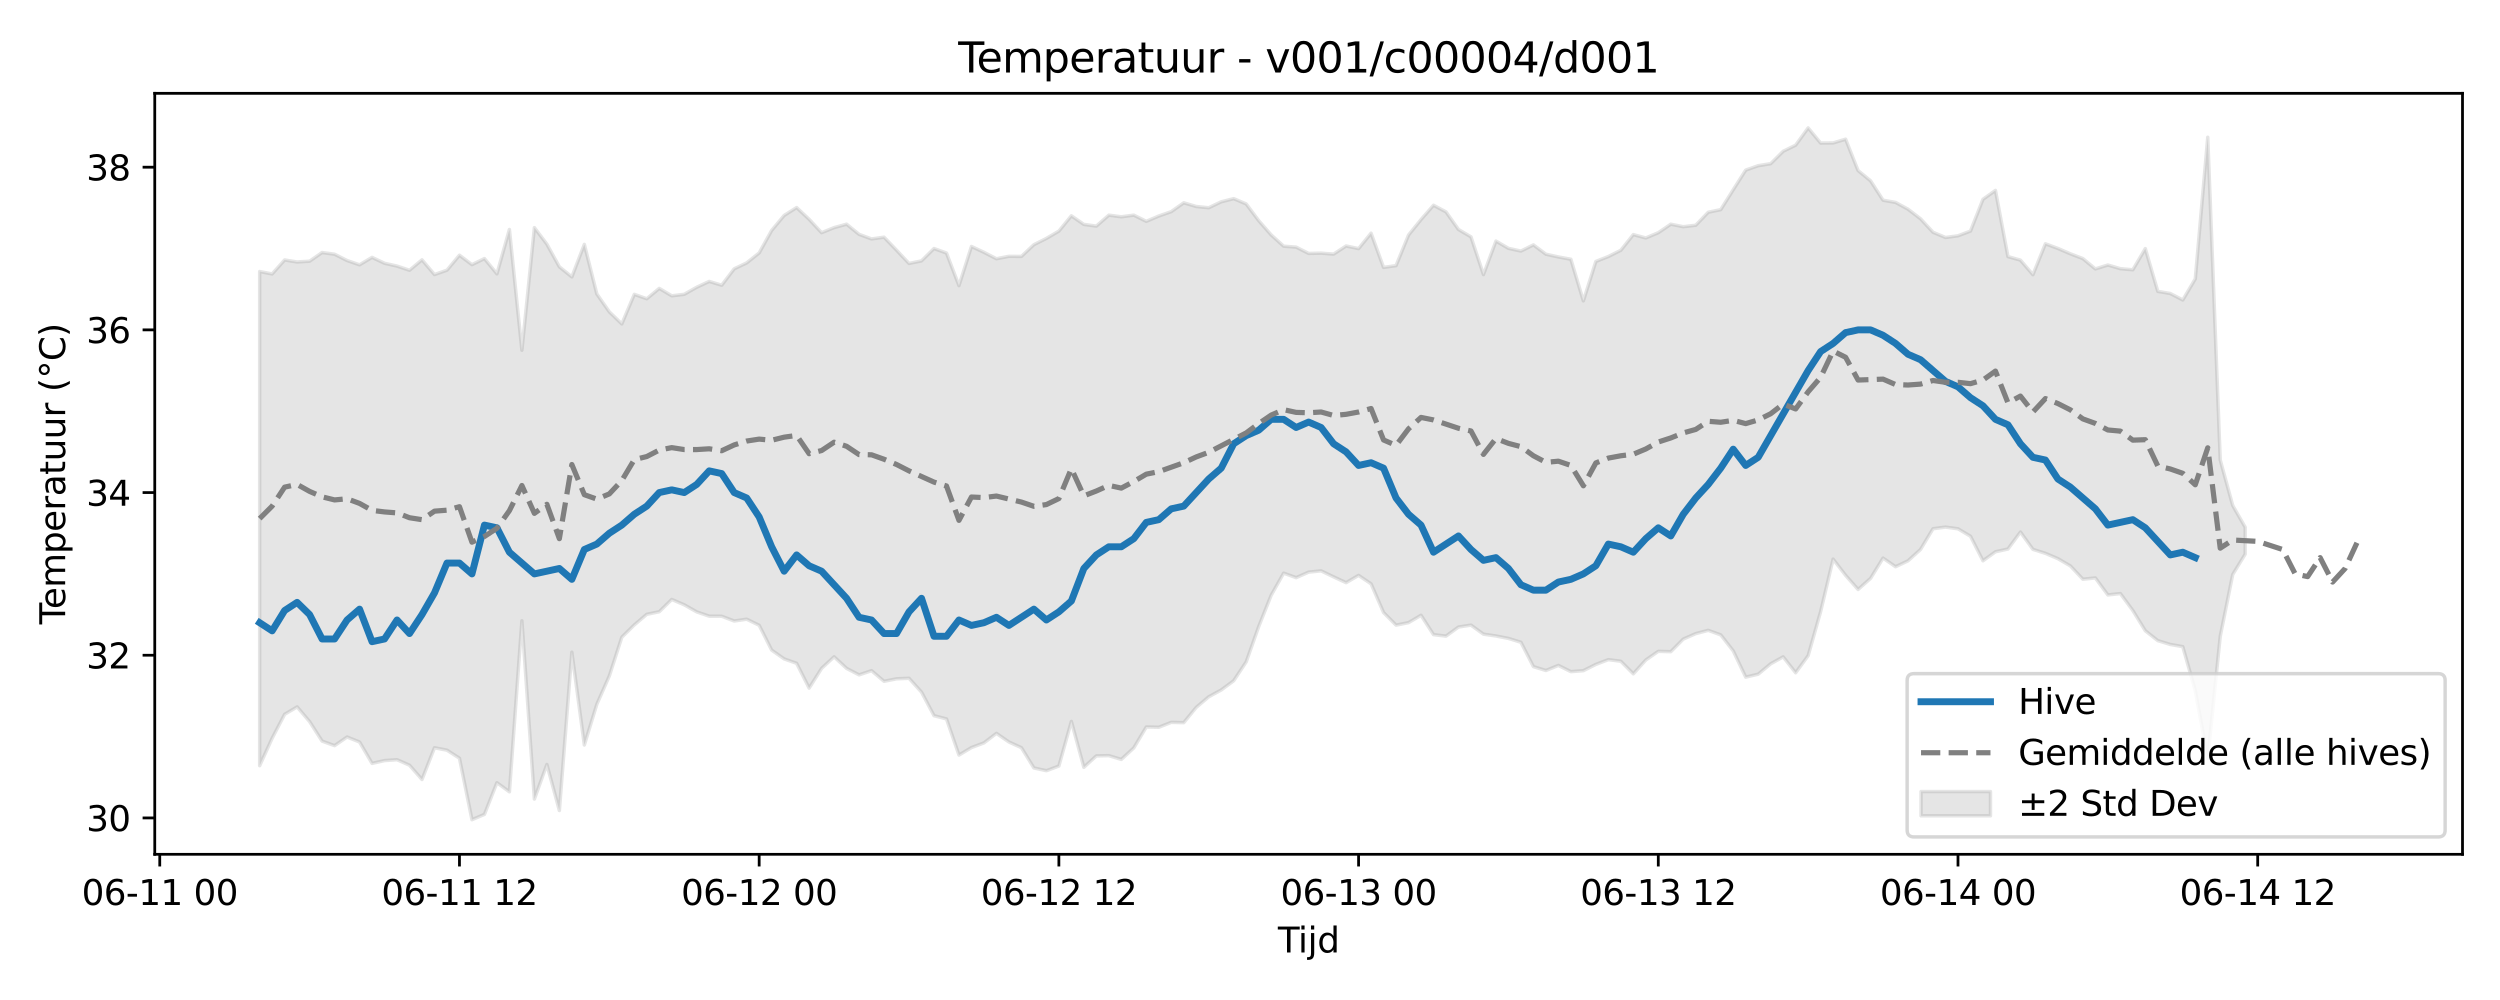 <?xml version="1.0" encoding="utf-8" standalone="no"?>
<!DOCTYPE svg PUBLIC "-//W3C//DTD SVG 1.1//EN"
  "http://www.w3.org/Graphics/SVG/1.1/DTD/svg11.dtd">
<svg xmlns:xlink="http://www.w3.org/1999/xlink" width="720pt" height="288pt" viewBox="0 0 720 288" xmlns="http://www.w3.org/2000/svg" version="1.1">
 <defs>
  <style type="text/css">*{stroke-linejoin: round; stroke-linecap: butt}</style>
 </defs>
 <g id="figure_1">
  <g id="patch_1">
   <path d="M 0 288 
L 720 288 
L 720 0 
L 0 0 
z
" style="fill: #ffffff"/>
  </g>
  <g id="axes_1">
   <g id="patch_2">
    <path d="M 44.57 246.04 
L 709.2 246.04 
L 709.2 26.88 
L 44.57 26.88 
z
" style="fill: #ffffff"/>
   </g>
   <g id="FillBetweenPolyCollection_1">
    <defs>
     <path id="mecfb860b43" d="M 74.78 -209.809 
L 74.78 -67.483 
L 78.377 -75.371 
L 81.973 -82.277 
L 85.57 -84.414 
L 89.166 -80.176 
L 92.763 -74.557 
L 96.359 -73.256 
L 99.956 -75.743 
L 103.552 -74.302 
L 107.149 -68.144 
L 110.745 -68.948 
L 114.342 -69.204 
L 117.938 -67.615 
L 121.535 -63.494 
L 125.131 -72.645 
L 128.728 -71.945 
L 132.324 -69.636 
L 135.921 -51.922 
L 139.517 -53.451 
L 143.114 -62.579 
L 146.71 -59.957 
L 150.307 -109.214 
L 153.903 -57.867 
L 157.5 -67.83 
L 161.096 -54.57 
L 164.693 -100.168 
L 168.289 -73.438 
L 171.885 -85.16 
L 175.482 -93.314 
L 179.078 -104.472 
L 182.675 -108.017 
L 186.271 -111.074 
L 189.868 -111.823 
L 193.464 -115.355 
L 197.061 -113.808 
L 200.657 -111.773 
L 204.254 -110.541 
L 207.85 -110.522 
L 211.447 -109.146 
L 215.043 -109.671 
L 218.64 -107.914 
L 222.236 -100.772 
L 225.833 -98.236 
L 229.429 -96.966 
L 233.026 -89.824 
L 236.622 -95.504 
L 240.219 -98.843 
L 243.815 -95.508 
L 247.412 -93.635 
L 251.008 -94.845 
L 254.605 -91.783 
L 258.201 -92.502 
L 261.798 -92.654 
L 265.394 -88.674 
L 268.991 -81.882 
L 272.587 -80.951 
L 276.183 -70.535 
L 279.78 -72.698 
L 283.376 -74.042 
L 286.973 -76.797 
L 290.569 -74.305 
L 294.166 -72.668 
L 297.762 -66.829 
L 301.359 -66.032 
L 304.955 -67.383 
L 308.552 -80.233 
L 312.148 -67.011 
L 315.745 -70.298 
L 319.341 -70.374 
L 322.938 -69.285 
L 326.534 -72.6 
L 330.131 -78.626 
L 333.727 -78.545 
L 337.324 -79.96 
L 340.92 -79.872 
L 344.517 -84.276 
L 348.113 -87.319 
L 351.71 -89.286 
L 355.306 -91.945 
L 358.903 -97.376 
L 362.499 -107.53 
L 366.096 -116.555 
L 369.692 -122.93 
L 373.289 -121.634 
L 376.885 -123.227 
L 380.481 -123.593 
L 384.078 -121.865 
L 387.674 -120.191 
L 391.271 -122.288 
L 394.867 -119.856 
L 398.464 -111.59 
L 402.06 -107.961 
L 405.657 -108.682 
L 409.253 -110.804 
L 412.85 -105.227 
L 416.446 -104.795 
L 420.043 -107.415 
L 423.639 -107.963 
L 427.236 -105.36 
L 430.832 -104.837 
L 434.429 -104.134 
L 438.025 -103.03 
L 441.622 -96.007 
L 445.218 -94.895 
L 448.815 -96.356 
L 452.411 -94.564 
L 456.008 -94.842 
L 459.604 -96.649 
L 463.201 -98.021 
L 466.797 -97.559 
L 470.394 -93.936 
L 473.99 -97.914 
L 477.587 -100.415 
L 481.183 -100.31 
L 484.779 -103.933 
L 488.376 -105.518 
L 491.972 -106.46 
L 495.569 -105.154 
L 499.165 -100.546 
L 502.762 -92.987 
L 506.358 -93.834 
L 509.955 -96.825 
L 513.551 -98.827 
L 517.148 -94.245 
L 520.744 -99.171 
L 524.341 -111.856 
L 527.937 -126.971 
L 531.534 -122.296 
L 535.13 -118.226 
L 538.727 -121.436 
L 542.323 -127.272 
L 545.92 -124.782 
L 549.516 -126.485 
L 553.113 -129.761 
L 556.709 -135.721 
L 560.306 -136.194 
L 563.902 -135.706 
L 567.499 -133.562 
L 571.095 -126.491 
L 574.692 -129.089 
L 578.288 -129.879 
L 581.885 -134.771 
L 585.481 -129.78 
L 589.077 -128.637 
L 592.674 -127.107 
L 596.27 -125.012 
L 599.867 -121.181 
L 603.463 -121.557 
L 607.06 -116.658 
L 610.656 -117.056 
L 614.253 -112.173 
L 617.849 -106.336 
L 621.446 -103.498 
L 625.042 -102.397 
L 628.639 -101.765 
L 632.235 -89.102 
L 635.832 -69.577 
L 639.428 -104.735 
L 643.025 -122.538 
L 646.621 -128.417 
L 646.621 -136.147 
L 646.621 -136.147 
L 643.025 -142.416 
L 639.428 -155.534 
L 635.832 -248.476 
L 632.235 -207.673 
L 628.639 -201.608 
L 625.042 -203.474 
L 621.446 -204.091 
L 617.849 -216.402 
L 614.253 -210.305 
L 610.656 -210.628 
L 607.06 -211.677 
L 603.463 -210.552 
L 599.867 -213.531 
L 596.27 -214.906 
L 592.674 -216.455 
L 589.077 -217.788 
L 585.481 -208.888 
L 581.885 -213.085 
L 578.288 -214.099 
L 574.692 -233.162 
L 571.095 -230.606 
L 567.499 -221.452 
L 563.902 -220.09 
L 560.306 -219.601 
L 556.709 -221.116 
L 553.113 -224.993 
L 549.516 -227.748 
L 545.92 -229.712 
L 542.323 -230.345 
L 538.727 -235.921 
L 535.13 -238.871 
L 531.534 -247.919 
L 527.937 -246.836 
L 524.341 -246.803 
L 520.744 -251.158 
L 517.148 -246.193 
L 513.551 -244.437 
L 509.955 -240.862 
L 506.358 -240.282 
L 502.762 -239.011 
L 499.165 -233.348 
L 495.569 -227.624 
L 491.972 -226.876 
L 488.376 -223.133 
L 484.779 -222.71 
L 481.183 -223.432 
L 477.587 -220.985 
L 473.99 -219.47 
L 470.394 -220.436 
L 466.797 -215.92 
L 463.201 -214.119 
L 459.604 -212.703 
L 456.008 -201.347 
L 452.411 -213.338 
L 448.815 -214 
L 445.218 -214.792 
L 441.622 -217.473 
L 438.025 -215.693 
L 434.429 -216.484 
L 430.832 -218.571 
L 427.236 -208.919 
L 423.639 -219.795 
L 420.043 -221.905 
L 416.446 -226.979 
L 412.85 -228.89 
L 409.253 -224.763 
L 405.657 -220.304 
L 402.06 -211.498 
L 398.464 -210.993 
L 394.867 -220.843 
L 391.271 -216.403 
L 387.674 -217.16 
L 384.078 -214.818 
L 380.481 -215.097 
L 376.885 -215.017 
L 373.289 -216.833 
L 369.692 -217.099 
L 366.096 -220.351 
L 362.499 -224.467 
L 358.903 -229.267 
L 355.306 -230.793 
L 351.71 -229.883 
L 348.113 -228.169 
L 344.517 -228.534 
L 340.92 -229.592 
L 337.324 -227.049 
L 333.727 -225.787 
L 330.131 -224.256 
L 326.534 -226.043 
L 322.938 -225.565 
L 319.341 -226.038 
L 315.745 -222.879 
L 312.148 -223.377 
L 308.552 -225.847 
L 304.955 -221.444 
L 301.359 -219.336 
L 297.762 -217.536 
L 294.166 -214.15 
L 290.569 -214.187 
L 286.973 -213.479 
L 283.376 -215.342 
L 279.78 -217.021 
L 276.183 -205.741 
L 272.587 -215.126 
L 268.991 -216.426 
L 265.394 -212.87 
L 261.798 -212.124 
L 258.201 -215.957 
L 254.605 -219.689 
L 251.008 -219.192 
L 247.412 -220.514 
L 243.815 -223.438 
L 240.219 -222.445 
L 236.622 -220.988 
L 233.026 -224.846 
L 229.429 -228.227 
L 225.833 -225.953 
L 222.236 -221.632 
L 218.64 -215.159 
L 215.043 -212.287 
L 211.447 -210.58 
L 207.85 -205.858 
L 204.254 -206.955 
L 200.657 -205.276 
L 197.061 -203.241 
L 193.464 -202.81 
L 189.868 -204.947 
L 186.271 -201.959 
L 182.675 -203.231 
L 179.078 -194.71 
L 175.482 -198.19 
L 171.885 -203.351 
L 168.289 -217.62 
L 164.693 -208.254 
L 161.096 -211.165 
L 157.5 -217.687 
L 153.903 -222.444 
L 150.307 -187.132 
L 146.71 -221.916 
L 143.114 -209.142 
L 139.517 -213.533 
L 135.921 -211.783 
L 132.324 -214.505 
L 128.728 -210.189 
L 125.131 -208.93 
L 121.535 -213.173 
L 117.938 -210.167 
L 114.342 -211.368 
L 110.745 -212.182 
L 107.149 -213.878 
L 103.552 -211.735 
L 99.956 -212.972 
L 96.359 -214.789 
L 92.763 -215.273 
L 89.166 -212.778 
L 85.57 -212.556 
L 81.973 -213.131 
L 78.377 -209.105 
L 74.78 -209.809 
z
" style="stroke: #808080; stroke-opacity: 0.2"/>
    </defs>
    <g clip-path="url(#pbe645440d2)">
     <use xlink:href="#mecfb860b43" x="0" y="288" style="fill: #808080; fill-opacity: 0.2; stroke: #808080; stroke-opacity: 0.2"/>
    </g>
   </g>
   <g id="matplotlib.axis_1">
    <g id="xtick_1">
     <g id="line2d_1">
      <defs>
       <path id="m20003bcc0d" d="M 0 0 
L 0 3.5 
" style="stroke: #000000; stroke-width: 0.8"/>
      </defs>
      <g>
       <use xlink:href="#m20003bcc0d" x="46.009" y="246.04" style="stroke: #000000; stroke-width: 0.8"/>
      </g>
     </g>
     <g id="text_1">
      <!-- 06-11 00 -->
      <g transform="translate(23.528 260.638) scale(0.1 -0.1)">
       <defs>
        <path id="DejaVuSans-30" d="M 2034 4250 
Q 1547 4250 1301 3770 
Q 1056 3291 1056 2328 
Q 1056 1369 1301 889 
Q 1547 409 2034 409 
Q 2525 409 2770 889 
Q 3016 1369 3016 2328 
Q 3016 3291 2770 3770 
Q 2525 4250 2034 4250 
z
M 2034 4750 
Q 2819 4750 3233 4129 
Q 3647 3509 3647 2328 
Q 3647 1150 3233 529 
Q 2819 -91 2034 -91 
Q 1250 -91 836 529 
Q 422 1150 422 2328 
Q 422 3509 836 4129 
Q 1250 4750 2034 4750 
z
" transform="scale(0.016)"/>
        <path id="DejaVuSans-36" d="M 2113 2584 
Q 1688 2584 1439 2293 
Q 1191 2003 1191 1497 
Q 1191 994 1439 701 
Q 1688 409 2113 409 
Q 2538 409 2786 701 
Q 3034 994 3034 1497 
Q 3034 2003 2786 2293 
Q 2538 2584 2113 2584 
z
M 3366 4563 
L 3366 3988 
Q 3128 4100 2886 4159 
Q 2644 4219 2406 4219 
Q 1781 4219 1451 3797 
Q 1122 3375 1075 2522 
Q 1259 2794 1537 2939 
Q 1816 3084 2150 3084 
Q 2853 3084 3261 2657 
Q 3669 2231 3669 1497 
Q 3669 778 3244 343 
Q 2819 -91 2113 -91 
Q 1303 -91 875 529 
Q 447 1150 447 2328 
Q 447 3434 972 4092 
Q 1497 4750 2381 4750 
Q 2619 4750 2861 4703 
Q 3103 4656 3366 4563 
z
" transform="scale(0.016)"/>
        <path id="DejaVuSans-2d" d="M 313 2009 
L 1997 2009 
L 1997 1497 
L 313 1497 
L 313 2009 
z
" transform="scale(0.016)"/>
        <path id="DejaVuSans-31" d="M 794 531 
L 1825 531 
L 1825 4091 
L 703 3866 
L 703 4441 
L 1819 4666 
L 2450 4666 
L 2450 531 
L 3481 531 
L 3481 0 
L 794 0 
L 794 531 
z
" transform="scale(0.016)"/>
        <path id="DejaVuSans-20" transform="scale(0.016)"/>
       </defs>
       <use xlink:href="#DejaVuSans-30"/>
       <use xlink:href="#DejaVuSans-36" transform="translate(63.623 0)"/>
       <use xlink:href="#DejaVuSans-2d" transform="translate(127.246 0)"/>
       <use xlink:href="#DejaVuSans-31" transform="translate(163.33 0)"/>
       <use xlink:href="#DejaVuSans-31" transform="translate(226.953 0)"/>
       <use xlink:href="#DejaVuSans-20" transform="translate(290.576 0)"/>
       <use xlink:href="#DejaVuSans-30" transform="translate(322.363 0)"/>
       <use xlink:href="#DejaVuSans-30" transform="translate(385.986 0)"/>
      </g>
     </g>
    </g>
    <g id="xtick_2">
     <g id="line2d_2">
      <g>
       <use xlink:href="#m20003bcc0d" x="132.324" y="246.04" style="stroke: #000000; stroke-width: 0.8"/>
      </g>
     </g>
     <g id="text_2">
      <!-- 06-11 12 -->
      <g transform="translate(109.844 260.638) scale(0.1 -0.1)">
       <defs>
        <path id="DejaVuSans-32" d="M 1228 531 
L 3431 531 
L 3431 0 
L 469 0 
L 469 531 
Q 828 903 1448 1529 
Q 2069 2156 2228 2338 
Q 2531 2678 2651 2914 
Q 2772 3150 2772 3378 
Q 2772 3750 2511 3984 
Q 2250 4219 1831 4219 
Q 1534 4219 1204 4116 
Q 875 4013 500 3803 
L 500 4441 
Q 881 4594 1212 4672 
Q 1544 4750 1819 4750 
Q 2544 4750 2975 4387 
Q 3406 4025 3406 3419 
Q 3406 3131 3298 2873 
Q 3191 2616 2906 2266 
Q 2828 2175 2409 1742 
Q 1991 1309 1228 531 
z
" transform="scale(0.016)"/>
       </defs>
       <use xlink:href="#DejaVuSans-30"/>
       <use xlink:href="#DejaVuSans-36" transform="translate(63.623 0)"/>
       <use xlink:href="#DejaVuSans-2d" transform="translate(127.246 0)"/>
       <use xlink:href="#DejaVuSans-31" transform="translate(163.33 0)"/>
       <use xlink:href="#DejaVuSans-31" transform="translate(226.953 0)"/>
       <use xlink:href="#DejaVuSans-20" transform="translate(290.576 0)"/>
       <use xlink:href="#DejaVuSans-31" transform="translate(322.363 0)"/>
       <use xlink:href="#DejaVuSans-32" transform="translate(385.986 0)"/>
      </g>
     </g>
    </g>
    <g id="xtick_3">
     <g id="line2d_3">
      <g>
       <use xlink:href="#m20003bcc0d" x="218.64" y="246.04" style="stroke: #000000; stroke-width: 0.8"/>
      </g>
     </g>
     <g id="text_3">
      <!-- 06-12 00 -->
      <g transform="translate(196.159 260.638) scale(0.1 -0.1)">
       <use xlink:href="#DejaVuSans-30"/>
       <use xlink:href="#DejaVuSans-36" transform="translate(63.623 0)"/>
       <use xlink:href="#DejaVuSans-2d" transform="translate(127.246 0)"/>
       <use xlink:href="#DejaVuSans-31" transform="translate(163.33 0)"/>
       <use xlink:href="#DejaVuSans-32" transform="translate(226.953 0)"/>
       <use xlink:href="#DejaVuSans-20" transform="translate(290.576 0)"/>
       <use xlink:href="#DejaVuSans-30" transform="translate(322.363 0)"/>
       <use xlink:href="#DejaVuSans-30" transform="translate(385.986 0)"/>
      </g>
     </g>
    </g>
    <g id="xtick_4">
     <g id="line2d_4">
      <g>
       <use xlink:href="#m20003bcc0d" x="304.955" y="246.04" style="stroke: #000000; stroke-width: 0.8"/>
      </g>
     </g>
     <g id="text_4">
      <!-- 06-12 12 -->
      <g transform="translate(282.475 260.638) scale(0.1 -0.1)">
       <use xlink:href="#DejaVuSans-30"/>
       <use xlink:href="#DejaVuSans-36" transform="translate(63.623 0)"/>
       <use xlink:href="#DejaVuSans-2d" transform="translate(127.246 0)"/>
       <use xlink:href="#DejaVuSans-31" transform="translate(163.33 0)"/>
       <use xlink:href="#DejaVuSans-32" transform="translate(226.953 0)"/>
       <use xlink:href="#DejaVuSans-20" transform="translate(290.576 0)"/>
       <use xlink:href="#DejaVuSans-31" transform="translate(322.363 0)"/>
       <use xlink:href="#DejaVuSans-32" transform="translate(385.986 0)"/>
      </g>
     </g>
    </g>
    <g id="xtick_5">
     <g id="line2d_5">
      <g>
       <use xlink:href="#m20003bcc0d" x="391.271" y="246.04" style="stroke: #000000; stroke-width: 0.8"/>
      </g>
     </g>
     <g id="text_5">
      <!-- 06-13 00 -->
      <g transform="translate(368.79 260.638) scale(0.1 -0.1)">
       <defs>
        <path id="DejaVuSans-33" d="M 2597 2516 
Q 3050 2419 3304 2112 
Q 3559 1806 3559 1356 
Q 3559 666 3084 287 
Q 2609 -91 1734 -91 
Q 1441 -91 1130 -33 
Q 819 25 488 141 
L 488 750 
Q 750 597 1062 519 
Q 1375 441 1716 441 
Q 2309 441 2620 675 
Q 2931 909 2931 1356 
Q 2931 1769 2642 2001 
Q 2353 2234 1838 2234 
L 1294 2234 
L 1294 2753 
L 1863 2753 
Q 2328 2753 2575 2939 
Q 2822 3125 2822 3475 
Q 2822 3834 2567 4026 
Q 2313 4219 1838 4219 
Q 1578 4219 1281 4162 
Q 984 4106 628 3988 
L 628 4550 
Q 988 4650 1302 4700 
Q 1616 4750 1894 4750 
Q 2613 4750 3031 4423 
Q 3450 4097 3450 3541 
Q 3450 3153 3228 2886 
Q 3006 2619 2597 2516 
z
" transform="scale(0.016)"/>
       </defs>
       <use xlink:href="#DejaVuSans-30"/>
       <use xlink:href="#DejaVuSans-36" transform="translate(63.623 0)"/>
       <use xlink:href="#DejaVuSans-2d" transform="translate(127.246 0)"/>
       <use xlink:href="#DejaVuSans-31" transform="translate(163.33 0)"/>
       <use xlink:href="#DejaVuSans-33" transform="translate(226.953 0)"/>
       <use xlink:href="#DejaVuSans-20" transform="translate(290.576 0)"/>
       <use xlink:href="#DejaVuSans-30" transform="translate(322.363 0)"/>
       <use xlink:href="#DejaVuSans-30" transform="translate(385.986 0)"/>
      </g>
     </g>
    </g>
    <g id="xtick_6">
     <g id="line2d_6">
      <g>
       <use xlink:href="#m20003bcc0d" x="477.587" y="246.04" style="stroke: #000000; stroke-width: 0.8"/>
      </g>
     </g>
     <g id="text_6">
      <!-- 06-13 12 -->
      <g transform="translate(455.106 260.638) scale(0.1 -0.1)">
       <use xlink:href="#DejaVuSans-30"/>
       <use xlink:href="#DejaVuSans-36" transform="translate(63.623 0)"/>
       <use xlink:href="#DejaVuSans-2d" transform="translate(127.246 0)"/>
       <use xlink:href="#DejaVuSans-31" transform="translate(163.33 0)"/>
       <use xlink:href="#DejaVuSans-33" transform="translate(226.953 0)"/>
       <use xlink:href="#DejaVuSans-20" transform="translate(290.576 0)"/>
       <use xlink:href="#DejaVuSans-31" transform="translate(322.363 0)"/>
       <use xlink:href="#DejaVuSans-32" transform="translate(385.986 0)"/>
      </g>
     </g>
    </g>
    <g id="xtick_7">
     <g id="line2d_7">
      <g>
       <use xlink:href="#m20003bcc0d" x="563.902" y="246.04" style="stroke: #000000; stroke-width: 0.8"/>
      </g>
     </g>
     <g id="text_7">
      <!-- 06-14 00 -->
      <g transform="translate(541.422 260.638) scale(0.1 -0.1)">
       <defs>
        <path id="DejaVuSans-34" d="M 2419 4116 
L 825 1625 
L 2419 1625 
L 2419 4116 
z
M 2253 4666 
L 3047 4666 
L 3047 1625 
L 3713 1625 
L 3713 1100 
L 3047 1100 
L 3047 0 
L 2419 0 
L 2419 1100 
L 313 1100 
L 313 1709 
L 2253 4666 
z
" transform="scale(0.016)"/>
       </defs>
       <use xlink:href="#DejaVuSans-30"/>
       <use xlink:href="#DejaVuSans-36" transform="translate(63.623 0)"/>
       <use xlink:href="#DejaVuSans-2d" transform="translate(127.246 0)"/>
       <use xlink:href="#DejaVuSans-31" transform="translate(163.33 0)"/>
       <use xlink:href="#DejaVuSans-34" transform="translate(226.953 0)"/>
       <use xlink:href="#DejaVuSans-20" transform="translate(290.576 0)"/>
       <use xlink:href="#DejaVuSans-30" transform="translate(322.363 0)"/>
       <use xlink:href="#DejaVuSans-30" transform="translate(385.986 0)"/>
      </g>
     </g>
    </g>
    <g id="xtick_8">
     <g id="line2d_8">
      <g>
       <use xlink:href="#m20003bcc0d" x="650.218" y="246.04" style="stroke: #000000; stroke-width: 0.8"/>
      </g>
     </g>
     <g id="text_8">
      <!-- 06-14 12 -->
      <g transform="translate(627.737 260.638) scale(0.1 -0.1)">
       <use xlink:href="#DejaVuSans-30"/>
       <use xlink:href="#DejaVuSans-36" transform="translate(63.623 0)"/>
       <use xlink:href="#DejaVuSans-2d" transform="translate(127.246 0)"/>
       <use xlink:href="#DejaVuSans-31" transform="translate(163.33 0)"/>
       <use xlink:href="#DejaVuSans-34" transform="translate(226.953 0)"/>
       <use xlink:href="#DejaVuSans-20" transform="translate(290.576 0)"/>
       <use xlink:href="#DejaVuSans-31" transform="translate(322.363 0)"/>
       <use xlink:href="#DejaVuSans-32" transform="translate(385.986 0)"/>
      </g>
     </g>
    </g>
    <g id="text_9">
     <!-- Tijd -->
     <g transform="translate(368.035 274.317) scale(0.1 -0.1)">
      <defs>
       <path id="DejaVuSans-54" d="M -19 4666 
L 3928 4666 
L 3928 4134 
L 2272 4134 
L 2272 0 
L 1638 0 
L 1638 4134 
L -19 4134 
L -19 4666 
z
" transform="scale(0.016)"/>
       <path id="DejaVuSans-69" d="M 603 3500 
L 1178 3500 
L 1178 0 
L 603 0 
L 603 3500 
z
M 603 4863 
L 1178 4863 
L 1178 4134 
L 603 4134 
L 603 4863 
z
" transform="scale(0.016)"/>
       <path id="DejaVuSans-6a" d="M 603 3500 
L 1178 3500 
L 1178 -63 
Q 1178 -731 923 -1031 
Q 669 -1331 103 -1331 
L -116 -1331 
L -116 -844 
L 38 -844 
Q 366 -844 484 -692 
Q 603 -541 603 -63 
L 603 3500 
z
M 603 4863 
L 1178 4863 
L 1178 4134 
L 603 4134 
L 603 4863 
z
" transform="scale(0.016)"/>
       <path id="DejaVuSans-64" d="M 2906 2969 
L 2906 4863 
L 3481 4863 
L 3481 0 
L 2906 0 
L 2906 525 
Q 2725 213 2448 61 
Q 2172 -91 1784 -91 
Q 1150 -91 751 415 
Q 353 922 353 1747 
Q 353 2572 751 3078 
Q 1150 3584 1784 3584 
Q 2172 3584 2448 3432 
Q 2725 3281 2906 2969 
z
M 947 1747 
Q 947 1113 1208 752 
Q 1469 391 1925 391 
Q 2381 391 2643 752 
Q 2906 1113 2906 1747 
Q 2906 2381 2643 2742 
Q 2381 3103 1925 3103 
Q 1469 3103 1208 2742 
Q 947 2381 947 1747 
z
" transform="scale(0.016)"/>
      </defs>
      <use xlink:href="#DejaVuSans-54"/>
      <use xlink:href="#DejaVuSans-69" transform="translate(57.959 0)"/>
      <use xlink:href="#DejaVuSans-6a" transform="translate(85.742 0)"/>
      <use xlink:href="#DejaVuSans-64" transform="translate(113.525 0)"/>
     </g>
    </g>
   </g>
   <g id="matplotlib.axis_2">
    <g id="ytick_1">
     <g id="line2d_9">
      <defs>
       <path id="m47fd4c8590" d="M 0 0 
L -3.5 0 
" style="stroke: #000000; stroke-width: 0.8"/>
      </defs>
      <g>
       <use xlink:href="#m47fd4c8590" x="44.57" y="235.562" style="stroke: #000000; stroke-width: 0.8"/>
      </g>
     </g>
     <g id="text_10">
      <!-- 30 -->
      <g transform="translate(24.845 239.361) scale(0.1 -0.1)">
       <use xlink:href="#DejaVuSans-33"/>
       <use xlink:href="#DejaVuSans-30" transform="translate(63.623 0)"/>
      </g>
     </g>
    </g>
    <g id="ytick_2">
     <g id="line2d_10">
      <g>
       <use xlink:href="#m47fd4c8590" x="44.57" y="188.71" style="stroke: #000000; stroke-width: 0.8"/>
      </g>
     </g>
     <g id="text_11">
      <!-- 32 -->
      <g transform="translate(24.845 192.509) scale(0.1 -0.1)">
       <use xlink:href="#DejaVuSans-33"/>
       <use xlink:href="#DejaVuSans-32" transform="translate(63.623 0)"/>
      </g>
     </g>
    </g>
    <g id="ytick_3">
     <g id="line2d_11">
      <g>
       <use xlink:href="#m47fd4c8590" x="44.57" y="141.858" style="stroke: #000000; stroke-width: 0.8"/>
      </g>
     </g>
     <g id="text_12">
      <!-- 34 -->
      <g transform="translate(24.845 145.657) scale(0.1 -0.1)">
       <use xlink:href="#DejaVuSans-33"/>
       <use xlink:href="#DejaVuSans-34" transform="translate(63.623 0)"/>
      </g>
     </g>
    </g>
    <g id="ytick_4">
     <g id="line2d_12">
      <g>
       <use xlink:href="#m47fd4c8590" x="44.57" y="95.006" style="stroke: #000000; stroke-width: 0.8"/>
      </g>
     </g>
     <g id="text_13">
      <!-- 36 -->
      <g transform="translate(24.845 98.805) scale(0.1 -0.1)">
       <use xlink:href="#DejaVuSans-33"/>
       <use xlink:href="#DejaVuSans-36" transform="translate(63.623 0)"/>
      </g>
     </g>
    </g>
    <g id="ytick_5">
     <g id="line2d_13">
      <g>
       <use xlink:href="#m47fd4c8590" x="44.57" y="48.154" style="stroke: #000000; stroke-width: 0.8"/>
      </g>
     </g>
     <g id="text_14">
      <!-- 38 -->
      <g transform="translate(24.845 51.953) scale(0.1 -0.1)">
       <defs>
        <path id="DejaVuSans-38" d="M 2034 2216 
Q 1584 2216 1326 1975 
Q 1069 1734 1069 1313 
Q 1069 891 1326 650 
Q 1584 409 2034 409 
Q 2484 409 2743 651 
Q 3003 894 3003 1313 
Q 3003 1734 2745 1975 
Q 2488 2216 2034 2216 
z
M 1403 2484 
Q 997 2584 770 2862 
Q 544 3141 544 3541 
Q 544 4100 942 4425 
Q 1341 4750 2034 4750 
Q 2731 4750 3128 4425 
Q 3525 4100 3525 3541 
Q 3525 3141 3298 2862 
Q 3072 2584 2669 2484 
Q 3125 2378 3379 2068 
Q 3634 1759 3634 1313 
Q 3634 634 3220 271 
Q 2806 -91 2034 -91 
Q 1263 -91 848 271 
Q 434 634 434 1313 
Q 434 1759 690 2068 
Q 947 2378 1403 2484 
z
M 1172 3481 
Q 1172 3119 1398 2916 
Q 1625 2713 2034 2713 
Q 2441 2713 2670 2916 
Q 2900 3119 2900 3481 
Q 2900 3844 2670 4047 
Q 2441 4250 2034 4250 
Q 1625 4250 1398 4047 
Q 1172 3844 1172 3481 
z
" transform="scale(0.016)"/>
       </defs>
       <use xlink:href="#DejaVuSans-33"/>
       <use xlink:href="#DejaVuSans-38" transform="translate(63.623 0)"/>
      </g>
     </g>
    </g>
    <g id="text_15">
     <!-- Temperatuur (°C) -->
     <g transform="translate(18.765 179.816) rotate(-90) scale(0.1 -0.1)">
      <defs>
       <path id="DejaVuSans-65" d="M 3597 1894 
L 3597 1613 
L 953 1613 
Q 991 1019 1311 708 
Q 1631 397 2203 397 
Q 2534 397 2845 478 
Q 3156 559 3463 722 
L 3463 178 
Q 3153 47 2828 -22 
Q 2503 -91 2169 -91 
Q 1331 -91 842 396 
Q 353 884 353 1716 
Q 353 2575 817 3079 
Q 1281 3584 2069 3584 
Q 2775 3584 3186 3129 
Q 3597 2675 3597 1894 
z
M 3022 2063 
Q 3016 2534 2758 2815 
Q 2500 3097 2075 3097 
Q 1594 3097 1305 2825 
Q 1016 2553 972 2059 
L 3022 2063 
z
" transform="scale(0.016)"/>
       <path id="DejaVuSans-6d" d="M 3328 2828 
Q 3544 3216 3844 3400 
Q 4144 3584 4550 3584 
Q 5097 3584 5394 3201 
Q 5691 2819 5691 2113 
L 5691 0 
L 5113 0 
L 5113 2094 
Q 5113 2597 4934 2840 
Q 4756 3084 4391 3084 
Q 3944 3084 3684 2787 
Q 3425 2491 3425 1978 
L 3425 0 
L 2847 0 
L 2847 2094 
Q 2847 2600 2669 2842 
Q 2491 3084 2119 3084 
Q 1678 3084 1418 2786 
Q 1159 2488 1159 1978 
L 1159 0 
L 581 0 
L 581 3500 
L 1159 3500 
L 1159 2956 
Q 1356 3278 1631 3431 
Q 1906 3584 2284 3584 
Q 2666 3584 2933 3390 
Q 3200 3197 3328 2828 
z
" transform="scale(0.016)"/>
       <path id="DejaVuSans-70" d="M 1159 525 
L 1159 -1331 
L 581 -1331 
L 581 3500 
L 1159 3500 
L 1159 2969 
Q 1341 3281 1617 3432 
Q 1894 3584 2278 3584 
Q 2916 3584 3314 3078 
Q 3713 2572 3713 1747 
Q 3713 922 3314 415 
Q 2916 -91 2278 -91 
Q 1894 -91 1617 61 
Q 1341 213 1159 525 
z
M 3116 1747 
Q 3116 2381 2855 2742 
Q 2594 3103 2138 3103 
Q 1681 3103 1420 2742 
Q 1159 2381 1159 1747 
Q 1159 1113 1420 752 
Q 1681 391 2138 391 
Q 2594 391 2855 752 
Q 3116 1113 3116 1747 
z
" transform="scale(0.016)"/>
       <path id="DejaVuSans-72" d="M 2631 2963 
Q 2534 3019 2420 3045 
Q 2306 3072 2169 3072 
Q 1681 3072 1420 2755 
Q 1159 2438 1159 1844 
L 1159 0 
L 581 0 
L 581 3500 
L 1159 3500 
L 1159 2956 
Q 1341 3275 1631 3429 
Q 1922 3584 2338 3584 
Q 2397 3584 2469 3576 
Q 2541 3569 2628 3553 
L 2631 2963 
z
" transform="scale(0.016)"/>
       <path id="DejaVuSans-61" d="M 2194 1759 
Q 1497 1759 1228 1600 
Q 959 1441 959 1056 
Q 959 750 1161 570 
Q 1363 391 1709 391 
Q 2188 391 2477 730 
Q 2766 1069 2766 1631 
L 2766 1759 
L 2194 1759 
z
M 3341 1997 
L 3341 0 
L 2766 0 
L 2766 531 
Q 2569 213 2275 61 
Q 1981 -91 1556 -91 
Q 1019 -91 701 211 
Q 384 513 384 1019 
Q 384 1609 779 1909 
Q 1175 2209 1959 2209 
L 2766 2209 
L 2766 2266 
Q 2766 2663 2505 2880 
Q 2244 3097 1772 3097 
Q 1472 3097 1187 3025 
Q 903 2953 641 2809 
L 641 3341 
Q 956 3463 1253 3523 
Q 1550 3584 1831 3584 
Q 2591 3584 2966 3190 
Q 3341 2797 3341 1997 
z
" transform="scale(0.016)"/>
       <path id="DejaVuSans-74" d="M 1172 4494 
L 1172 3500 
L 2356 3500 
L 2356 3053 
L 1172 3053 
L 1172 1153 
Q 1172 725 1289 603 
Q 1406 481 1766 481 
L 2356 481 
L 2356 0 
L 1766 0 
Q 1100 0 847 248 
Q 594 497 594 1153 
L 594 3053 
L 172 3053 
L 172 3500 
L 594 3500 
L 594 4494 
L 1172 4494 
z
" transform="scale(0.016)"/>
       <path id="DejaVuSans-75" d="M 544 1381 
L 544 3500 
L 1119 3500 
L 1119 1403 
Q 1119 906 1312 657 
Q 1506 409 1894 409 
Q 2359 409 2629 706 
Q 2900 1003 2900 1516 
L 2900 3500 
L 3475 3500 
L 3475 0 
L 2900 0 
L 2900 538 
Q 2691 219 2414 64 
Q 2138 -91 1772 -91 
Q 1169 -91 856 284 
Q 544 659 544 1381 
z
M 1991 3584 
L 1991 3584 
z
" transform="scale(0.016)"/>
       <path id="DejaVuSans-28" d="M 1984 4856 
Q 1566 4138 1362 3434 
Q 1159 2731 1159 2009 
Q 1159 1288 1364 580 
Q 1569 -128 1984 -844 
L 1484 -844 
Q 1016 -109 783 600 
Q 550 1309 550 2009 
Q 550 2706 781 3412 
Q 1013 4119 1484 4856 
L 1984 4856 
z
" transform="scale(0.016)"/>
       <path id="DejaVuSans-b0" d="M 1600 4347 
Q 1350 4347 1178 4173 
Q 1006 4000 1006 3750 
Q 1006 3503 1178 3333 
Q 1350 3163 1600 3163 
Q 1850 3163 2022 3333 
Q 2194 3503 2194 3750 
Q 2194 3997 2020 4172 
Q 1847 4347 1600 4347 
z
M 1600 4750 
Q 1800 4750 1984 4673 
Q 2169 4597 2303 4453 
Q 2447 4313 2519 4134 
Q 2591 3956 2591 3750 
Q 2591 3338 2302 3052 
Q 2013 2766 1594 2766 
Q 1172 2766 890 3047 
Q 609 3328 609 3750 
Q 609 4169 896 4459 
Q 1184 4750 1600 4750 
z
" transform="scale(0.016)"/>
       <path id="DejaVuSans-43" d="M 4122 4306 
L 4122 3641 
Q 3803 3938 3442 4084 
Q 3081 4231 2675 4231 
Q 1875 4231 1450 3742 
Q 1025 3253 1025 2328 
Q 1025 1406 1450 917 
Q 1875 428 2675 428 
Q 3081 428 3442 575 
Q 3803 722 4122 1019 
L 4122 359 
Q 3791 134 3420 21 
Q 3050 -91 2638 -91 
Q 1578 -91 968 557 
Q 359 1206 359 2328 
Q 359 3453 968 4101 
Q 1578 4750 2638 4750 
Q 3056 4750 3426 4639 
Q 3797 4528 4122 4306 
z
" transform="scale(0.016)"/>
       <path id="DejaVuSans-29" d="M 513 4856 
L 1013 4856 
Q 1481 4119 1714 3412 
Q 1947 2706 1947 2009 
Q 1947 1309 1714 600 
Q 1481 -109 1013 -844 
L 513 -844 
Q 928 -128 1133 580 
Q 1338 1288 1338 2009 
Q 1338 2731 1133 3434 
Q 928 4138 513 4856 
z
" transform="scale(0.016)"/>
      </defs>
      <use xlink:href="#DejaVuSans-54"/>
      <use xlink:href="#DejaVuSans-65" transform="translate(44.084 0)"/>
      <use xlink:href="#DejaVuSans-6d" transform="translate(105.607 0)"/>
      <use xlink:href="#DejaVuSans-70" transform="translate(203.02 0)"/>
      <use xlink:href="#DejaVuSans-65" transform="translate(266.496 0)"/>
      <use xlink:href="#DejaVuSans-72" transform="translate(328.02 0)"/>
      <use xlink:href="#DejaVuSans-61" transform="translate(369.133 0)"/>
      <use xlink:href="#DejaVuSans-74" transform="translate(430.412 0)"/>
      <use xlink:href="#DejaVuSans-75" transform="translate(469.621 0)"/>
      <use xlink:href="#DejaVuSans-75" transform="translate(533 0)"/>
      <use xlink:href="#DejaVuSans-72" transform="translate(596.379 0)"/>
      <use xlink:href="#DejaVuSans-20" transform="translate(637.492 0)"/>
      <use xlink:href="#DejaVuSans-28" transform="translate(669.279 0)"/>
      <use xlink:href="#DejaVuSans-b0" transform="translate(708.293 0)"/>
      <use xlink:href="#DejaVuSans-43" transform="translate(758.293 0)"/>
      <use xlink:href="#DejaVuSans-29" transform="translate(828.117 0)"/>
     </g>
    </g>
   </g>
   <g id="line2d_14">
    <path d="M 74.78 179.339 
L 78.377 181.682 
L 81.973 175.826 
L 85.57 173.483 
L 89.166 176.997 
L 92.763 184.025 
L 96.359 184.025 
L 99.956 178.559 
L 103.552 175.435 
L 107.149 184.805 
L 110.745 184.025 
L 114.342 178.559 
L 117.938 182.463 
L 121.535 176.997 
L 125.131 170.75 
L 128.728 162.16 
L 132.324 162.16 
L 135.921 165.284 
L 139.517 151.228 
L 143.114 152.009 
L 146.71 159.037 
L 153.903 165.284 
L 161.096 163.722 
L 164.693 166.846 
L 168.289 158.256 
L 171.885 156.694 
L 175.482 153.571 
L 179.078 151.228 
L 182.675 148.105 
L 186.271 145.762 
L 189.868 141.858 
L 193.464 141.077 
L 197.061 141.858 
L 200.657 139.515 
L 204.254 135.611 
L 207.85 136.392 
L 211.447 141.858 
L 215.043 143.419 
L 218.64 148.886 
L 222.236 157.475 
L 225.833 164.503 
L 229.429 159.818 
L 233.026 162.941 
L 236.622 164.503 
L 243.815 172.312 
L 247.412 177.778 
L 251.008 178.559 
L 254.605 182.463 
L 258.201 182.463 
L 261.798 176.216 
L 265.394 172.312 
L 268.991 183.244 
L 272.587 183.244 
L 276.183 178.559 
L 279.78 180.12 
L 283.376 179.339 
L 286.973 177.778 
L 290.569 180.12 
L 297.762 175.435 
L 301.359 178.559 
L 304.955 176.216 
L 308.552 173.092 
L 312.148 163.722 
L 315.745 159.818 
L 319.341 157.475 
L 322.938 157.475 
L 326.534 155.132 
L 330.131 150.447 
L 333.727 149.666 
L 337.324 146.543 
L 340.92 145.762 
L 348.113 137.953 
L 351.71 134.83 
L 355.306 127.802 
L 358.903 125.459 
L 362.499 123.898 
L 366.096 120.774 
L 369.692 120.774 
L 373.289 123.117 
L 376.885 121.555 
L 380.481 123.117 
L 384.078 127.802 
L 387.674 130.145 
L 391.271 134.049 
L 394.867 133.268 
L 398.464 134.83 
L 402.06 143.419 
L 405.657 148.105 
L 409.253 151.228 
L 412.85 159.037 
L 420.043 154.352 
L 423.639 158.256 
L 427.236 161.379 
L 430.832 160.599 
L 434.429 163.722 
L 438.025 168.407 
L 441.622 169.969 
L 445.218 169.969 
L 448.815 167.626 
L 452.411 166.846 
L 456.008 165.284 
L 459.604 162.941 
L 463.201 156.694 
L 466.797 157.475 
L 470.394 159.037 
L 473.99 155.132 
L 477.587 152.009 
L 481.183 154.352 
L 484.779 148.105 
L 488.376 143.419 
L 491.972 139.515 
L 495.569 134.83 
L 499.165 129.364 
L 502.762 134.049 
L 506.358 131.706 
L 520.744 106.719 
L 524.341 101.253 
L 527.937 98.91 
L 531.534 95.787 
L 535.13 95.006 
L 538.727 95.006 
L 542.323 96.567 
L 545.92 98.91 
L 549.516 102.033 
L 553.113 103.595 
L 560.306 109.842 
L 563.902 111.404 
L 567.499 114.527 
L 571.095 116.87 
L 574.692 120.774 
L 578.288 122.336 
L 581.885 127.802 
L 585.481 131.706 
L 589.077 132.487 
L 592.674 137.953 
L 596.27 140.296 
L 603.463 146.543 
L 607.06 151.228 
L 614.253 149.666 
L 617.849 152.009 
L 625.042 159.818 
L 628.639 159.037 
L 632.235 160.599 
L 632.235 160.599 
" clip-path="url(#pbe645440d2)" style="fill: none; stroke: #1f77b4; stroke-width: 2; stroke-linecap: square"/>
   </g>
   <g id="line2d_15">
    <path d="M 74.78 149.354 
L 78.377 145.762 
L 81.973 140.296 
L 85.57 139.515 
L 89.166 141.523 
L 92.763 143.085 
L 96.359 143.977 
L 99.956 143.643 
L 103.552 144.981 
L 107.149 146.989 
L 110.745 147.435 
L 114.342 147.714 
L 117.938 149.109 
L 121.535 149.666 
L 125.131 147.212 
L 128.728 146.933 
L 132.324 145.929 
L 135.921 156.148 
L 139.517 154.508 
L 143.114 152.139 
L 146.71 147.064 
L 150.307 139.827 
L 153.903 147.844 
L 157.5 145.241 
L 161.096 155.132 
L 164.693 133.789 
L 168.289 142.471 
L 171.885 143.745 
L 175.482 142.248 
L 179.078 138.409 
L 182.675 132.376 
L 186.271 131.483 
L 189.868 129.615 
L 193.464 128.918 
L 197.061 129.475 
L 200.657 129.475 
L 204.254 129.252 
L 207.85 129.81 
L 211.447 128.137 
L 215.043 127.021 
L 218.64 126.463 
L 222.236 126.798 
L 225.833 125.906 
L 229.429 125.404 
L 233.026 130.665 
L 236.622 129.754 
L 240.219 127.356 
L 243.815 128.527 
L 247.412 130.926 
L 251.008 130.981 
L 254.605 132.264 
L 258.201 133.77 
L 261.798 135.611 
L 268.991 138.846 
L 272.587 139.961 
L 276.183 149.862 
L 279.78 143.141 
L 283.376 143.308 
L 286.973 142.862 
L 294.166 144.591 
L 297.762 145.818 
L 301.359 145.316 
L 304.955 143.587 
L 308.552 134.96 
L 312.148 142.806 
L 315.745 141.412 
L 319.341 139.794 
L 322.938 140.575 
L 326.534 138.678 
L 330.131 136.559 
L 333.727 135.834 
L 340.92 133.268 
L 344.517 131.595 
L 348.113 130.256 
L 358.903 124.679 
L 362.499 122.001 
L 366.096 119.547 
L 369.692 117.985 
L 373.289 118.766 
L 376.885 118.878 
L 380.481 118.655 
L 384.078 119.659 
L 387.674 119.324 
L 391.271 118.655 
L 394.867 117.651 
L 398.464 126.709 
L 402.06 128.271 
L 405.657 123.507 
L 409.253 120.217 
L 412.85 120.942 
L 420.043 123.34 
L 423.639 124.121 
L 427.236 130.861 
L 430.832 126.296 
L 434.429 127.691 
L 438.025 128.639 
L 441.622 131.26 
L 445.218 133.157 
L 448.815 132.822 
L 452.411 134.049 
L 456.008 139.906 
L 459.604 133.324 
L 463.201 131.93 
L 466.797 131.26 
L 470.394 130.814 
L 473.99 129.308 
L 477.587 127.3 
L 481.183 126.129 
L 484.779 124.679 
L 488.376 123.675 
L 491.972 121.332 
L 495.569 121.611 
L 499.165 121.053 
L 502.762 122.001 
L 506.358 120.942 
L 509.955 119.157 
L 513.551 116.368 
L 517.148 117.781 
L 520.744 112.835 
L 524.341 108.671 
L 527.937 101.096 
L 531.534 102.892 
L 535.13 109.452 
L 542.323 109.191 
L 545.92 110.753 
L 549.516 110.883 
L 553.113 110.623 
L 556.709 109.582 
L 560.306 110.102 
L 563.902 110.102 
L 567.499 110.493 
L 571.095 109.452 
L 574.692 106.875 
L 578.288 116.011 
L 581.885 114.072 
L 585.481 118.666 
L 589.077 114.788 
L 592.674 116.219 
L 596.27 118.041 
L 599.867 120.644 
L 603.463 121.946 
L 607.06 123.833 
L 610.656 124.158 
L 614.253 126.761 
L 617.849 126.631 
L 621.446 134.205 
L 625.042 135.064 
L 628.639 136.314 
L 632.235 139.613 
L 635.832 128.973 
L 639.428 157.866 
L 643.025 155.523 
L 650.218 155.913 
L 657.411 158.256 
L 661.007 165.284 
L 664.604 166.065 
L 668.2 160.599 
L 671.797 167.626 
L 675.393 163.722 
L 678.99 155.913 
L 678.99 155.913 
" clip-path="url(#pbe645440d2)" style="fill: none; stroke-dasharray: 5.55,2.4; stroke-dashoffset: 0; stroke: #808080; stroke-width: 1.5"/>
   </g>
   <g id="patch_3">
    <path d="M 44.57 246.04 
L 44.57 26.88 
" style="fill: none; stroke: #000000; stroke-width: 0.8; stroke-linejoin: miter; stroke-linecap: square"/>
   </g>
   <g id="patch_4">
    <path d="M 709.2 246.04 
L 709.2 26.88 
" style="fill: none; stroke: #000000; stroke-width: 0.8; stroke-linejoin: miter; stroke-linecap: square"/>
   </g>
   <g id="patch_5">
    <path d="M 44.57 246.04 
L 709.2 246.04 
" style="fill: none; stroke: #000000; stroke-width: 0.8; stroke-linejoin: miter; stroke-linecap: square"/>
   </g>
   <g id="patch_6">
    <path d="M 44.57 26.88 
L 709.2 26.88 
" style="fill: none; stroke: #000000; stroke-width: 0.8; stroke-linejoin: miter; stroke-linecap: square"/>
   </g>
   <g id="text_16">
    <!-- Temperatuur - v001/c00004/d001 -->
    <g transform="translate(275.963 20.88) scale(0.12 -0.12)">
     <defs>
      <path id="DejaVuSans-76" d="M 191 3500 
L 800 3500 
L 1894 563 
L 2988 3500 
L 3597 3500 
L 2284 0 
L 1503 0 
L 191 3500 
z
" transform="scale(0.016)"/>
      <path id="DejaVuSans-2f" d="M 1625 4666 
L 2156 4666 
L 531 -594 
L 0 -594 
L 1625 4666 
z
" transform="scale(0.016)"/>
      <path id="DejaVuSans-63" d="M 3122 3366 
L 3122 2828 
Q 2878 2963 2633 3030 
Q 2388 3097 2138 3097 
Q 1578 3097 1268 2742 
Q 959 2388 959 1747 
Q 959 1106 1268 751 
Q 1578 397 2138 397 
Q 2388 397 2633 464 
Q 2878 531 3122 666 
L 3122 134 
Q 2881 22 2623 -34 
Q 2366 -91 2075 -91 
Q 1284 -91 818 406 
Q 353 903 353 1747 
Q 353 2603 823 3093 
Q 1294 3584 2113 3584 
Q 2378 3584 2631 3529 
Q 2884 3475 3122 3366 
z
" transform="scale(0.016)"/>
     </defs>
     <use xlink:href="#DejaVuSans-54"/>
     <use xlink:href="#DejaVuSans-65" transform="translate(44.084 0)"/>
     <use xlink:href="#DejaVuSans-6d" transform="translate(105.607 0)"/>
     <use xlink:href="#DejaVuSans-70" transform="translate(203.02 0)"/>
     <use xlink:href="#DejaVuSans-65" transform="translate(266.496 0)"/>
     <use xlink:href="#DejaVuSans-72" transform="translate(328.02 0)"/>
     <use xlink:href="#DejaVuSans-61" transform="translate(369.133 0)"/>
     <use xlink:href="#DejaVuSans-74" transform="translate(430.412 0)"/>
     <use xlink:href="#DejaVuSans-75" transform="translate(469.621 0)"/>
     <use xlink:href="#DejaVuSans-75" transform="translate(533 0)"/>
     <use xlink:href="#DejaVuSans-72" transform="translate(596.379 0)"/>
     <use xlink:href="#DejaVuSans-20" transform="translate(637.492 0)"/>
     <use xlink:href="#DejaVuSans-2d" transform="translate(669.279 0)"/>
     <use xlink:href="#DejaVuSans-20" transform="translate(705.363 0)"/>
     <use xlink:href="#DejaVuSans-76" transform="translate(737.15 0)"/>
     <use xlink:href="#DejaVuSans-30" transform="translate(796.33 0)"/>
     <use xlink:href="#DejaVuSans-30" transform="translate(859.953 0)"/>
     <use xlink:href="#DejaVuSans-31" transform="translate(923.576 0)"/>
     <use xlink:href="#DejaVuSans-2f" transform="translate(987.199 0)"/>
     <use xlink:href="#DejaVuSans-63" transform="translate(1020.891 0)"/>
     <use xlink:href="#DejaVuSans-30" transform="translate(1075.871 0)"/>
     <use xlink:href="#DejaVuSans-30" transform="translate(1139.494 0)"/>
     <use xlink:href="#DejaVuSans-30" transform="translate(1203.117 0)"/>
     <use xlink:href="#DejaVuSans-30" transform="translate(1266.74 0)"/>
     <use xlink:href="#DejaVuSans-34" transform="translate(1330.363 0)"/>
     <use xlink:href="#DejaVuSans-2f" transform="translate(1393.986 0)"/>
     <use xlink:href="#DejaVuSans-64" transform="translate(1427.678 0)"/>
     <use xlink:href="#DejaVuSans-30" transform="translate(1491.154 0)"/>
     <use xlink:href="#DejaVuSans-30" transform="translate(1554.777 0)"/>
     <use xlink:href="#DejaVuSans-31" transform="translate(1618.4 0)"/>
    </g>
   </g>
   <g id="legend_1">
    <g id="patch_7">
     <path d="M 551.256 241.04 
L 702.2 241.04 
Q 704.2 241.04 704.2 239.04 
L 704.2 196.006 
Q 704.2 194.006 702.2 194.006 
L 551.256 194.006 
Q 549.256 194.006 549.256 196.006 
L 549.256 239.04 
Q 549.256 241.04 551.256 241.04 
z
" style="fill: #ffffff; opacity: 0.8; stroke: #cccccc; stroke-linejoin: miter"/>
    </g>
    <g id="line2d_16">
     <path d="M 553.256 202.104 
L 563.256 202.104 
L 573.256 202.104 
" style="fill: none; stroke: #1f77b4; stroke-width: 2; stroke-linecap: square"/>
    </g>
    <g id="text_17">
     <!-- Hive -->
     <g transform="translate(581.256 205.604) scale(0.1 -0.1)">
      <defs>
       <path id="DejaVuSans-48" d="M 628 4666 
L 1259 4666 
L 1259 2753 
L 3553 2753 
L 3553 4666 
L 4184 4666 
L 4184 0 
L 3553 0 
L 3553 2222 
L 1259 2222 
L 1259 0 
L 628 0 
L 628 4666 
z
" transform="scale(0.016)"/>
      </defs>
      <use xlink:href="#DejaVuSans-48"/>
      <use xlink:href="#DejaVuSans-69" transform="translate(75.195 0)"/>
      <use xlink:href="#DejaVuSans-76" transform="translate(102.979 0)"/>
      <use xlink:href="#DejaVuSans-65" transform="translate(162.158 0)"/>
     </g>
    </g>
    <g id="line2d_17">
     <path d="M 553.256 216.782 
L 563.256 216.782 
L 573.256 216.782 
" style="fill: none; stroke-dasharray: 5.55,2.4; stroke-dashoffset: 0; stroke: #808080; stroke-width: 1.5"/>
    </g>
    <g id="text_18">
     <!-- Gemiddelde (alle hives) -->
     <g transform="translate(581.256 220.282) scale(0.1 -0.1)">
      <defs>
       <path id="DejaVuSans-47" d="M 3809 666 
L 3809 1919 
L 2778 1919 
L 2778 2438 
L 4434 2438 
L 4434 434 
Q 4069 175 3628 42 
Q 3188 -91 2688 -91 
Q 1594 -91 976 548 
Q 359 1188 359 2328 
Q 359 3472 976 4111 
Q 1594 4750 2688 4750 
Q 3144 4750 3555 4637 
Q 3966 4525 4313 4306 
L 4313 3634 
Q 3963 3931 3569 4081 
Q 3175 4231 2741 4231 
Q 1884 4231 1454 3753 
Q 1025 3275 1025 2328 
Q 1025 1384 1454 906 
Q 1884 428 2741 428 
Q 3075 428 3337 486 
Q 3600 544 3809 666 
z
" transform="scale(0.016)"/>
       <path id="DejaVuSans-6c" d="M 603 4863 
L 1178 4863 
L 1178 0 
L 603 0 
L 603 4863 
z
" transform="scale(0.016)"/>
       <path id="DejaVuSans-68" d="M 3513 2113 
L 3513 0 
L 2938 0 
L 2938 2094 
Q 2938 2591 2744 2837 
Q 2550 3084 2163 3084 
Q 1697 3084 1428 2787 
Q 1159 2491 1159 1978 
L 1159 0 
L 581 0 
L 581 4863 
L 1159 4863 
L 1159 2956 
Q 1366 3272 1645 3428 
Q 1925 3584 2291 3584 
Q 2894 3584 3203 3211 
Q 3513 2838 3513 2113 
z
" transform="scale(0.016)"/>
       <path id="DejaVuSans-73" d="M 2834 3397 
L 2834 2853 
Q 2591 2978 2328 3040 
Q 2066 3103 1784 3103 
Q 1356 3103 1142 2972 
Q 928 2841 928 2578 
Q 928 2378 1081 2264 
Q 1234 2150 1697 2047 
L 1894 2003 
Q 2506 1872 2764 1633 
Q 3022 1394 3022 966 
Q 3022 478 2636 193 
Q 2250 -91 1575 -91 
Q 1294 -91 989 -36 
Q 684 19 347 128 
L 347 722 
Q 666 556 975 473 
Q 1284 391 1588 391 
Q 1994 391 2212 530 
Q 2431 669 2431 922 
Q 2431 1156 2273 1281 
Q 2116 1406 1581 1522 
L 1381 1569 
Q 847 1681 609 1914 
Q 372 2147 372 2553 
Q 372 3047 722 3315 
Q 1072 3584 1716 3584 
Q 2034 3584 2315 3537 
Q 2597 3491 2834 3397 
z
" transform="scale(0.016)"/>
      </defs>
      <use xlink:href="#DejaVuSans-47"/>
      <use xlink:href="#DejaVuSans-65" transform="translate(77.49 0)"/>
      <use xlink:href="#DejaVuSans-6d" transform="translate(139.014 0)"/>
      <use xlink:href="#DejaVuSans-69" transform="translate(236.426 0)"/>
      <use xlink:href="#DejaVuSans-64" transform="translate(264.209 0)"/>
      <use xlink:href="#DejaVuSans-64" transform="translate(327.686 0)"/>
      <use xlink:href="#DejaVuSans-65" transform="translate(391.162 0)"/>
      <use xlink:href="#DejaVuSans-6c" transform="translate(452.686 0)"/>
      <use xlink:href="#DejaVuSans-64" transform="translate(480.469 0)"/>
      <use xlink:href="#DejaVuSans-65" transform="translate(543.945 0)"/>
      <use xlink:href="#DejaVuSans-20" transform="translate(605.469 0)"/>
      <use xlink:href="#DejaVuSans-28" transform="translate(637.256 0)"/>
      <use xlink:href="#DejaVuSans-61" transform="translate(676.27 0)"/>
      <use xlink:href="#DejaVuSans-6c" transform="translate(737.549 0)"/>
      <use xlink:href="#DejaVuSans-6c" transform="translate(765.332 0)"/>
      <use xlink:href="#DejaVuSans-65" transform="translate(793.115 0)"/>
      <use xlink:href="#DejaVuSans-20" transform="translate(854.639 0)"/>
      <use xlink:href="#DejaVuSans-68" transform="translate(886.426 0)"/>
      <use xlink:href="#DejaVuSans-69" transform="translate(949.805 0)"/>
      <use xlink:href="#DejaVuSans-76" transform="translate(977.588 0)"/>
      <use xlink:href="#DejaVuSans-65" transform="translate(1036.768 0)"/>
      <use xlink:href="#DejaVuSans-73" transform="translate(1098.291 0)"/>
      <use xlink:href="#DejaVuSans-29" transform="translate(1150.391 0)"/>
     </g>
    </g>
    <g id="patch_8">
     <path d="M 553.256 234.96 
L 573.256 234.96 
L 573.256 227.96 
L 553.256 227.96 
z
" style="fill: #808080; fill-opacity: 0.2; stroke: #808080; stroke-opacity: 0.2; stroke-linejoin: miter"/>
    </g>
    <g id="text_19">
     <!-- ±2 Std Dev -->
     <g transform="translate(581.256 234.96) scale(0.1 -0.1)">
      <defs>
       <path id="DejaVuSans-b1" d="M 2944 4013 
L 2944 2803 
L 4684 2803 
L 4684 2272 
L 2944 2272 
L 2944 1063 
L 2419 1063 
L 2419 2272 
L 678 2272 
L 678 2803 
L 2419 2803 
L 2419 4013 
L 2944 4013 
z
M 678 531 
L 4684 531 
L 4684 0 
L 678 0 
L 678 531 
z
" transform="scale(0.016)"/>
       <path id="DejaVuSans-53" d="M 3425 4513 
L 3425 3897 
Q 3066 4069 2747 4153 
Q 2428 4238 2131 4238 
Q 1616 4238 1336 4038 
Q 1056 3838 1056 3469 
Q 1056 3159 1242 3001 
Q 1428 2844 1947 2747 
L 2328 2669 
Q 3034 2534 3370 2195 
Q 3706 1856 3706 1288 
Q 3706 609 3251 259 
Q 2797 -91 1919 -91 
Q 1588 -91 1214 -16 
Q 841 59 441 206 
L 441 856 
Q 825 641 1194 531 
Q 1563 422 1919 422 
Q 2459 422 2753 634 
Q 3047 847 3047 1241 
Q 3047 1584 2836 1778 
Q 2625 1972 2144 2069 
L 1759 2144 
Q 1053 2284 737 2584 
Q 422 2884 422 3419 
Q 422 4038 858 4394 
Q 1294 4750 2059 4750 
Q 2388 4750 2728 4690 
Q 3069 4631 3425 4513 
z
" transform="scale(0.016)"/>
       <path id="DejaVuSans-44" d="M 1259 4147 
L 1259 519 
L 2022 519 
Q 2988 519 3436 956 
Q 3884 1394 3884 2338 
Q 3884 3275 3436 3711 
Q 2988 4147 2022 4147 
L 1259 4147 
z
M 628 4666 
L 1925 4666 
Q 3281 4666 3915 4102 
Q 4550 3538 4550 2338 
Q 4550 1131 3912 565 
Q 3275 0 1925 0 
L 628 0 
L 628 4666 
z
" transform="scale(0.016)"/>
      </defs>
      <use xlink:href="#DejaVuSans-b1"/>
      <use xlink:href="#DejaVuSans-32" transform="translate(83.789 0)"/>
      <use xlink:href="#DejaVuSans-20" transform="translate(147.412 0)"/>
      <use xlink:href="#DejaVuSans-53" transform="translate(179.199 0)"/>
      <use xlink:href="#DejaVuSans-74" transform="translate(242.676 0)"/>
      <use xlink:href="#DejaVuSans-64" transform="translate(281.885 0)"/>
      <use xlink:href="#DejaVuSans-20" transform="translate(345.361 0)"/>
      <use xlink:href="#DejaVuSans-44" transform="translate(377.148 0)"/>
      <use xlink:href="#DejaVuSans-65" transform="translate(454.15 0)"/>
      <use xlink:href="#DejaVuSans-76" transform="translate(515.674 0)"/>
     </g>
    </g>
   </g>
  </g>
 </g>
 <defs>
  <clipPath id="pbe645440d2">
   <rect x="44.57" y="26.88" width="664.63" height="219.16"/>
  </clipPath>
 </defs>
</svg>
